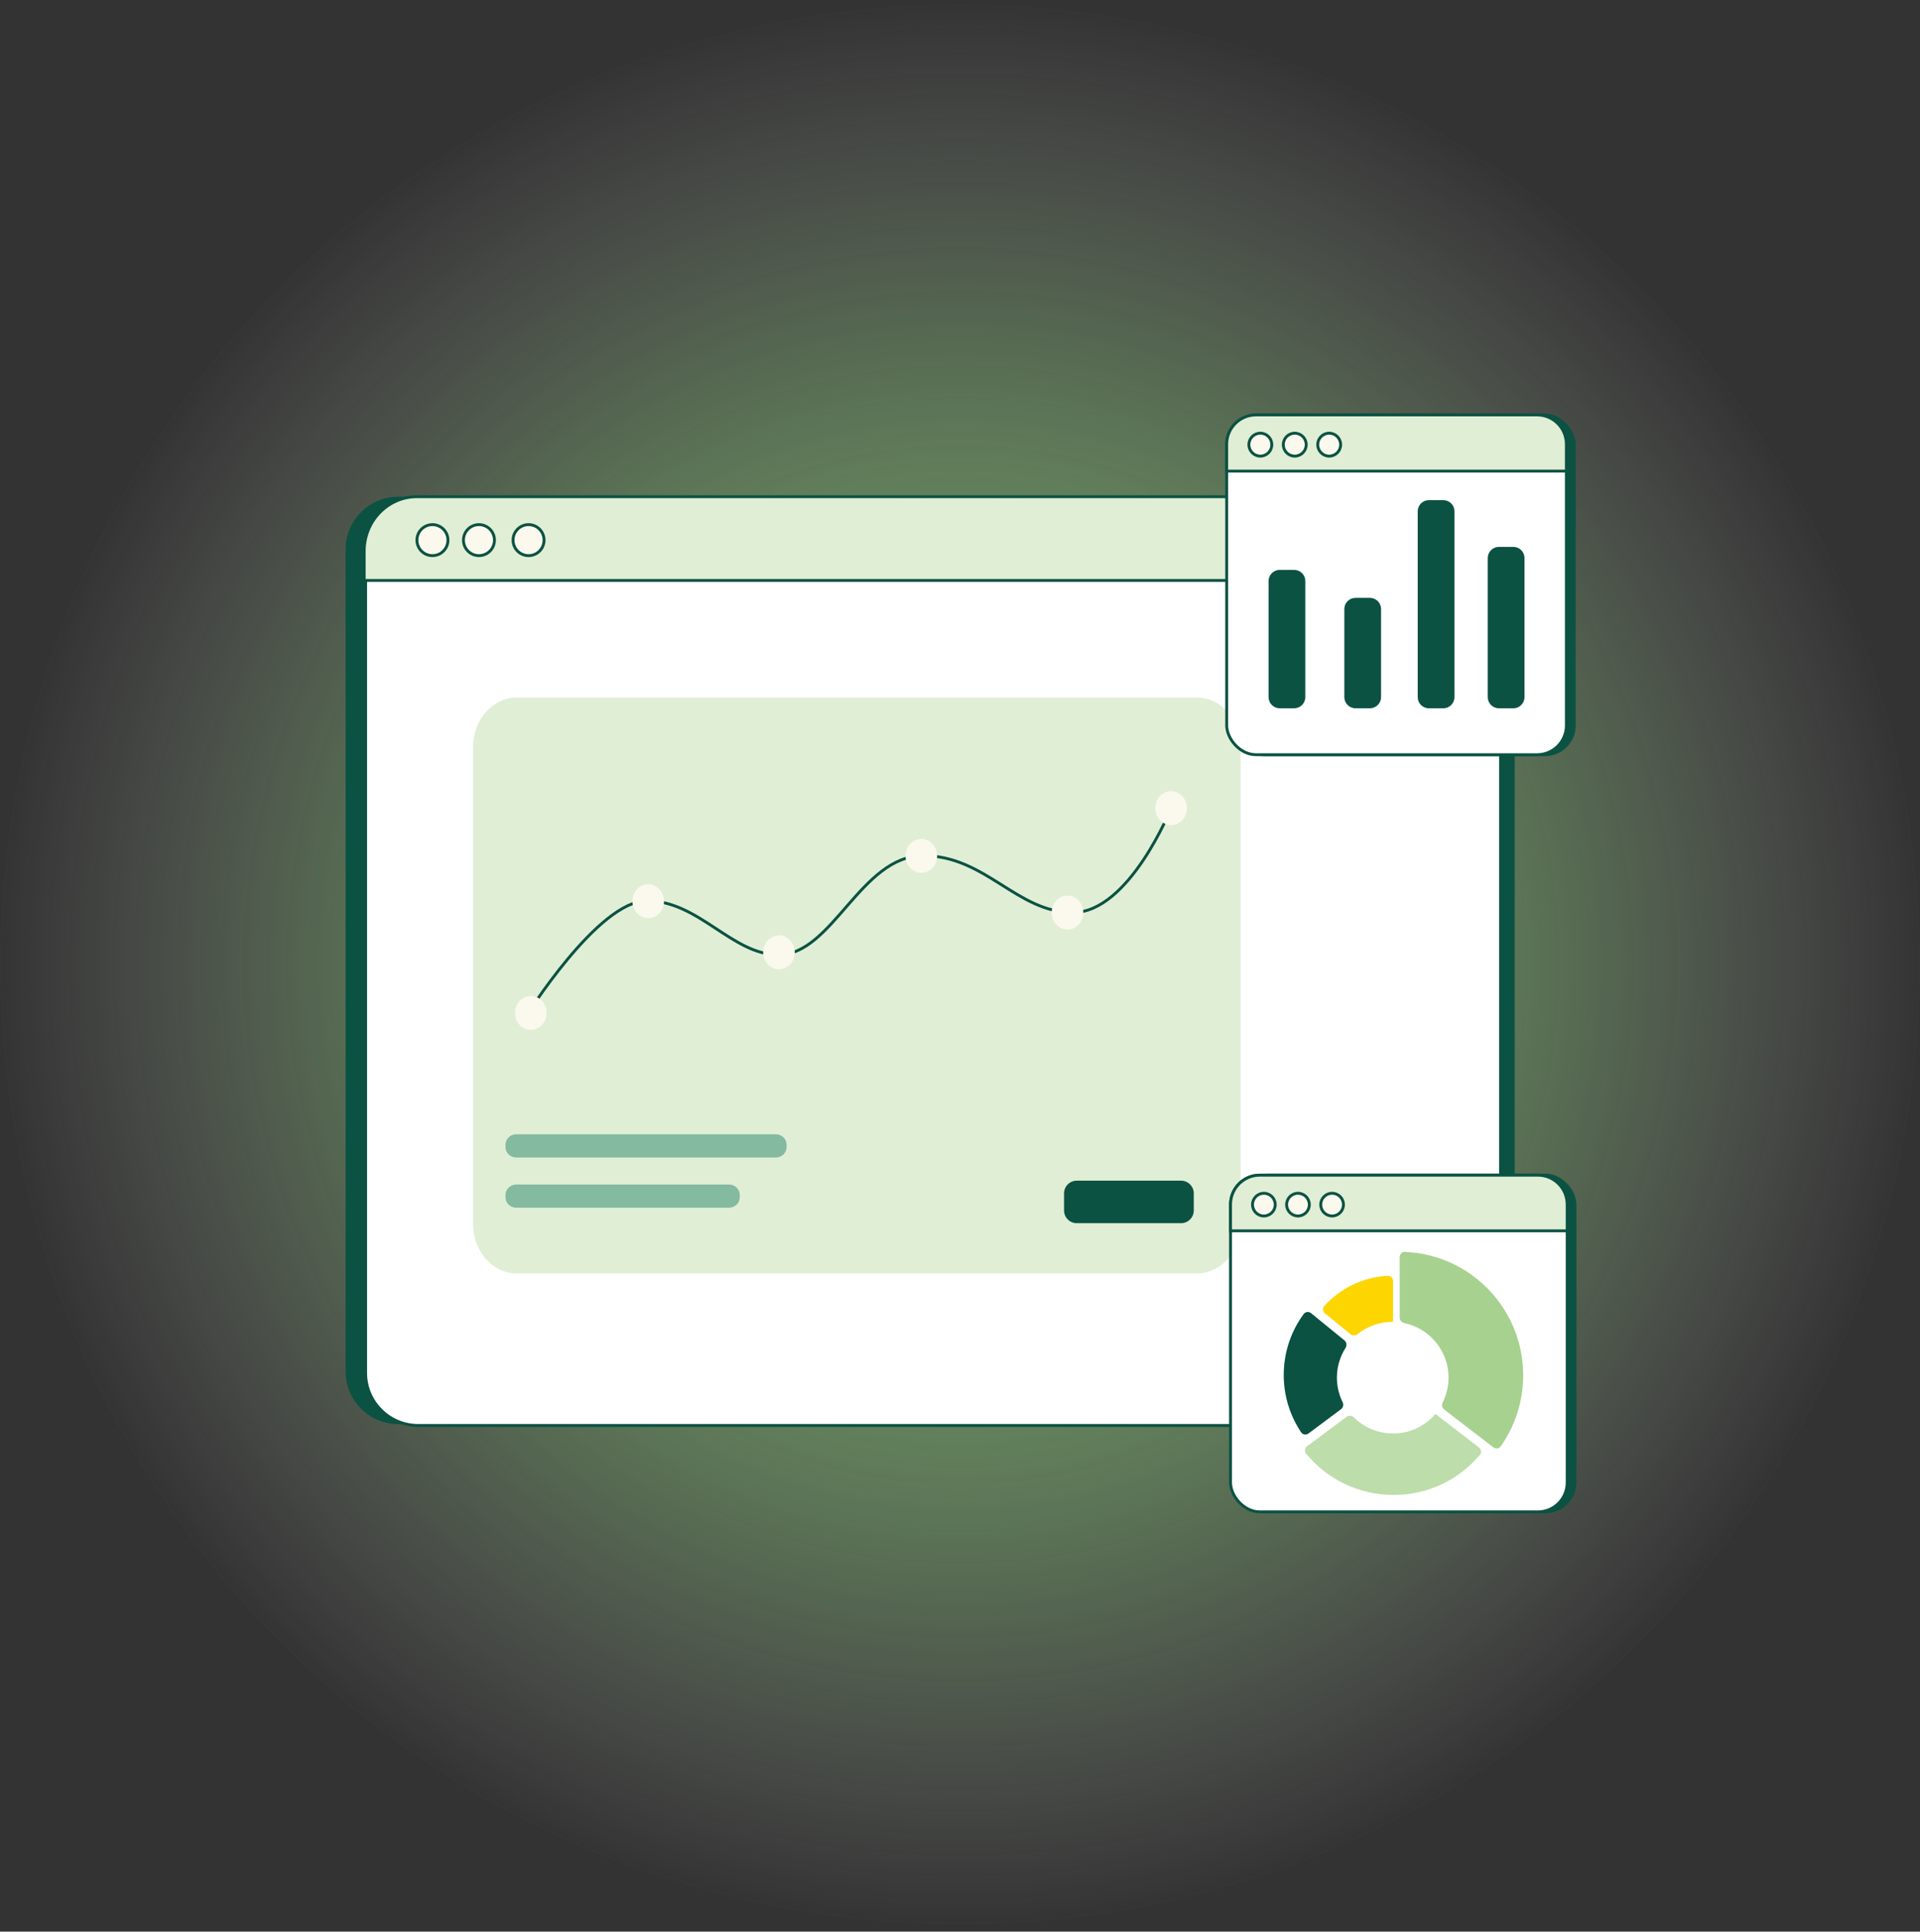 <svg width="172" height="173" viewBox="0 0 172 173" fill="none" xmlns="http://www.w3.org/2000/svg">
<rect x="0" y="0" width="172" height="173" fill="#333333" stroke="none"/>
<g id="Illustration">
<circle id="Ellipse 1191" cx="86" cy="86.383" r="86" fill="url(#paint0_radial_140_1362)"/>
<g id="Group 18140717">
<path id="Vector" d="M130.96 44.485H35.691C33.078 44.485 30.96 46.594 30.96 49.195V122.839C30.96 125.439 33.078 127.548 35.691 127.548H130.96C133.573 127.548 135.691 125.439 135.691 122.839V49.195C135.691 46.594 133.573 44.485 130.96 44.485Z" fill="#0B5243"/>
<path id="Vector_2" d="M129.709 44.604H37.472C34.866 44.604 32.753 46.712 32.753 49.313V122.957C32.753 125.558 34.866 127.667 37.472 127.667H129.709C132.315 127.667 134.428 125.558 134.428 122.957V49.313C134.428 46.712 132.315 44.604 129.709 44.604Z" fill="white" stroke="#0B5243" stroke-width="0.258" stroke-miterlimit="10"/>
<path id="Vector_3" d="M37.346 44.485H129.583C132.186 44.485 134.302 46.664 134.302 49.352V51.986H32.627V49.352C32.627 46.664 34.743 44.485 37.346 44.485Z" fill="#E0EED5" stroke="#0B5243" stroke-width="0.258" stroke-miterlimit="10"/>
<path id="Vector_4" d="M38.739 49.764C39.506 49.764 40.128 49.142 40.128 48.375C40.128 47.608 39.506 46.986 38.739 46.986C37.971 46.986 37.35 47.608 37.35 48.375C37.35 49.142 37.971 49.764 38.739 49.764Z" fill="#FBF9ED" stroke="#0B5243" stroke-width="0.258" stroke-miterlimit="10"/>
<path id="Vector_5" d="M42.906 49.764C43.673 49.764 44.295 49.142 44.295 48.375C44.295 47.608 43.673 46.986 42.906 46.986C42.139 46.986 41.517 47.608 41.517 48.375C41.517 49.142 42.139 49.764 42.906 49.764Z" fill="#FBF9ED" stroke="#0B5243" stroke-width="0.258" stroke-miterlimit="10"/>
<path id="Vector_6" d="M47.35 49.764C48.117 49.764 48.739 49.142 48.739 48.375C48.739 47.608 48.117 46.986 47.35 46.986C46.583 46.986 45.961 47.608 45.961 48.375C45.961 49.142 46.583 49.764 47.35 49.764Z" fill="#FBF9ED" stroke="#0B5243" stroke-width="0.258" stroke-miterlimit="10"/>
<g id="Group 72">
<g id="Group 18140716">
<path id="Vector_7" d="M107.248 62.479H46.27C44.121 62.479 42.379 64.475 42.379 66.936V109.592C42.379 112.054 44.121 114.049 46.27 114.049H107.248C109.397 114.049 111.139 112.054 111.139 109.592V66.936C111.139 64.475 109.397 62.479 107.248 62.479Z" fill="#E0EED5"/>
<path id="Vector_8" d="M69.509 101.589H46.24C45.712 101.589 45.285 102.008 45.285 102.523V102.732C45.285 103.248 45.712 103.666 46.24 103.666H69.509C70.037 103.666 70.464 103.248 70.464 102.732V102.523C70.464 102.008 70.037 101.589 69.509 101.589Z" fill="#83BAA0"/>
<path id="Vector_9" d="M65.3 106.087H46.252C45.718 106.087 45.285 106.506 45.285 107.022V107.23C45.285 107.746 45.718 108.164 46.252 108.164H65.3C65.835 108.164 66.268 107.746 66.268 107.23V107.022C66.268 106.506 65.835 106.087 65.3 106.087Z" fill="#83BAA0"/>
<path id="Vector_10" d="M105.802 105.742H96.461C95.831 105.742 95.321 106.251 95.321 106.878V108.414C95.321 109.041 95.831 109.55 96.461 109.55H105.802C106.432 109.55 106.942 109.041 106.942 108.414V106.878C106.942 106.251 106.432 105.742 105.802 105.742Z" fill="#0B5243"/>
<g id="Group 5">
<path id="Vector_11" d="M47.087 91.078C47.087 91.078 53.561 80.675 57.949 80.675C62.618 80.675 65.565 85.513 69.742 85.513C74.597 85.513 77.099 76.635 82.702 76.635C88.304 76.635 91.08 81.727 96.121 81.727C101.162 81.727 104.911 72.377 104.911 72.377" stroke="#0B5243" stroke-width="0.258" stroke-linecap="round" stroke-linejoin="round"/>
<path id="Vector_12" d="M47.554 92.238C48.336 92.238 48.969 91.558 48.969 90.721C48.969 89.882 48.336 89.203 47.554 89.203C46.772 89.203 46.139 89.882 46.139 90.721C46.139 91.558 46.772 92.238 47.554 92.238Z" fill="#FBF9ED"/>
<path id="Vector_13" d="M58.07 82.232C58.852 82.232 59.485 81.553 59.485 80.715C59.485 79.877 58.852 79.197 58.07 79.197C57.288 79.197 56.655 79.877 56.655 80.715C56.655 81.553 57.288 82.232 58.07 82.232Z" fill="#FBF9ED"/>
<path id="Vector_14" d="M69.782 86.809C70.564 86.809 71.197 86.13 71.197 85.292C71.197 84.454 70.564 83.774 69.782 83.774C69 83.774 68.367 84.454 68.367 85.292C68.367 86.13 69 86.809 69.782 86.809Z" fill="#FBF9ED"/>
<path id="Vector_15" d="M82.538 78.172C83.319 78.172 83.953 77.493 83.953 76.655C83.953 75.817 83.319 75.138 82.538 75.138C81.756 75.138 81.123 75.817 81.123 76.655C81.123 77.493 81.756 78.172 82.538 78.172Z" fill="#FBF9ED"/>
<path id="Vector_16" d="M95.629 83.248C96.41 83.248 97.044 82.568 97.044 81.73C97.044 80.892 96.41 80.213 95.629 80.213C94.847 80.213 94.213 80.892 94.213 81.73C94.213 82.568 94.847 83.248 95.629 83.248Z" fill="#FBF9ED"/>
<path id="Vector_17" d="M104.911 73.895C105.693 73.895 106.327 73.216 106.327 72.378C106.327 71.54 105.693 70.86 104.911 70.86C104.13 70.86 103.496 71.54 103.496 72.378C103.496 73.216 104.13 73.895 104.911 73.895Z" fill="#FBF9ED"/>
</g>
</g>
</g>
<g id="Group 18140715">
<g id="Group 50">
<rect id="Rectangle 26" x="110.806" y="105.117" width="30.415" height="30.415" rx="2.75" fill="#0B5243"/>
<rect id="Rectangle 25" x="110.235" y="105.246" width="30.157" height="30.157" rx="2.621" fill="white" stroke="#0B5243" stroke-width="0.258"/>
<g id="Group 35">
<path id="Rectangle 24" d="M110.235 107.872C110.235 106.424 111.409 105.25 112.857 105.25H137.771C139.218 105.25 140.392 106.424 140.392 107.872V110.236H110.235V107.872Z" fill="#E0EED5" stroke="#0B5243" stroke-width="0.258"/>
<path id="Vector_18" d="M113.222 108.905C113.784 108.905 114.239 108.449 114.239 107.887C114.239 107.325 113.784 106.87 113.222 106.87C112.66 106.87 112.204 107.325 112.204 107.887C112.204 108.449 112.66 108.905 113.222 108.905Z" fill="#FBF9ED" stroke="#0B5243" stroke-width="0.258" stroke-miterlimit="10"/>
<path id="Vector_19" d="M116.276 108.905C116.838 108.905 117.294 108.449 117.294 107.887C117.294 107.325 116.838 106.87 116.276 106.87C115.714 106.87 115.259 107.325 115.259 107.887C115.259 108.449 115.714 108.905 116.276 108.905Z" fill="#FBF9ED" stroke="#0B5243" stroke-width="0.258" stroke-miterlimit="10"/>
<path id="Vector_20" d="M119.333 108.905C119.895 108.905 120.351 108.449 120.351 107.887C120.351 107.325 119.895 106.87 119.333 106.87C118.772 106.87 118.316 107.325 118.316 107.887C118.316 108.449 118.772 108.905 119.333 108.905Z" fill="#FBF9ED" stroke="#0B5243" stroke-width="0.258" stroke-miterlimit="10"/>
</g>
</g>
<g id="Group 3">
<path id="Vector_21" d="M128.59 126.635C128.59 126.635 128.589 126.634 128.589 126.635C127.672 127.704 126.314 128.386 124.793 128.386C123.433 128.386 122.196 127.838 121.294 126.954C121.113 126.777 120.829 126.743 120.626 126.894L117.098 129.528C116.885 129.687 116.84 129.989 117.009 130.193C118.869 132.451 121.685 133.889 124.837 133.889C127.986 133.889 130.718 132.496 132.572 130.301C132.743 130.098 132.703 129.795 132.493 129.634L128.59 126.635C128.59 126.635 128.59 126.635 128.59 126.635Z" fill="#BDDDAB"/>
<path id="Vector_22" d="M119.764 123.384C119.764 122.406 120.048 121.495 120.535 120.724C120.674 120.504 120.642 120.211 120.441 120.047L117.453 117.61C117.248 117.442 116.944 117.472 116.787 117.686C115.665 119.216 115.001 121.103 115.001 123.145C115.001 125.045 115.575 126.811 116.559 128.28C116.706 128.5 117.008 128.542 117.22 128.384L120.132 126.211C120.329 126.063 120.381 125.791 120.272 125.569C119.948 124.909 119.764 124.169 119.764 123.384Z" fill="#0B5243"/>
<path id="Vector_23" d="M124.746 118.382C124.772 118.382 124.793 118.363 124.793 118.337V114.725C124.793 114.46 124.578 114.244 124.313 114.259C122.068 114.386 120.061 115.401 118.635 116.956C118.455 117.152 118.487 117.455 118.693 117.623L120.981 119.49C121.168 119.643 121.438 119.631 121.627 119.48C122.482 118.795 123.565 118.382 124.746 118.382Z" fill="#FDD500"/>
<path id="Vector_24" d="M125.868 112.12C125.603 112.108 125.388 112.324 125.388 112.59V118.001C125.388 118.244 125.569 118.445 125.806 118.496C128.068 118.974 129.766 120.98 129.766 123.384C129.766 124.182 129.577 124.933 129.243 125.602C129.134 125.821 129.182 126.092 129.377 126.242L133.779 129.625C133.989 129.786 134.291 129.747 134.444 129.531C135.708 127.732 136.453 125.541 136.453 123.176C136.454 117.226 131.757 112.371 125.868 112.12Z" fill="#A7D18F"/>
</g>
</g>
<g id="Group 73">
<rect id="Rectangle 26_2" x="110.469" y="37.036" width="30.686" height="30.686" rx="2.75" fill="#0B5243"/>
<rect id="Rectangle 25_2" x="109.892" y="37.165" width="30.428" height="30.428" rx="2.621" fill="white" stroke="#0B5243" stroke-width="0.258"/>
<g id="Group 35_2">
<path id="Rectangle 24_2" d="M109.892 39.782C109.892 38.335 111.066 37.161 112.514 37.161H137.699C139.147 37.161 140.32 38.335 140.32 39.782V42.194H109.892V39.782Z" fill="#E0EED5" stroke="#0B5243" stroke-width="0.258"/>
<path id="Vector_25" d="M112.906 40.851C113.473 40.851 113.933 40.391 113.933 39.824C113.933 39.257 113.473 38.797 112.906 38.797C112.339 38.797 111.879 39.257 111.879 39.824C111.879 40.391 112.339 40.851 112.906 40.851Z" fill="#FBF9ED" stroke="#0B5243" stroke-width="0.258" stroke-miterlimit="10"/>
<path id="Vector_26" d="M115.988 40.851C116.555 40.851 117.015 40.391 117.015 39.824C117.015 39.257 116.555 38.797 115.988 38.797C115.421 38.797 114.961 39.257 114.961 39.824C114.961 40.391 115.421 40.851 115.988 40.851Z" fill="#FBF9ED" stroke="#0B5243" stroke-width="0.258" stroke-miterlimit="10"/>
<path id="Vector_27" d="M119.073 40.851C119.64 40.851 120.099 40.391 120.099 39.824C120.099 39.257 119.64 38.797 119.073 38.797C118.506 38.797 118.046 39.257 118.046 39.824C118.046 40.391 118.506 40.851 119.073 40.851Z" fill="#FBF9ED" stroke="#0B5243" stroke-width="0.258" stroke-miterlimit="10"/>
</g>
<g id="Group 6">
<path id="Vector_28" d="M115.936 51.04H114.641C114.09 51.04 113.643 51.487 113.643 52.038V62.436C113.643 62.987 114.09 63.434 114.641 63.434H115.936C116.487 63.434 116.934 62.987 116.934 62.436V52.038C116.934 51.487 116.487 51.04 115.936 51.04Z" fill="#0B5243"/>
<path id="Vector_29" d="M135.571 48.98H134.276C133.725 48.98 133.278 49.427 133.278 49.979V62.437C133.278 62.988 133.725 63.435 134.276 63.435H135.571C136.122 63.435 136.569 62.988 136.569 62.437V49.979C136.569 49.427 136.122 48.98 135.571 48.98Z" fill="#0B5243"/>
<path id="Vector_30" d="M122.722 53.546H121.427C120.876 53.546 120.429 53.993 120.429 54.545V62.435C120.429 62.986 120.876 63.433 121.427 63.433H122.722C123.273 63.433 123.72 62.986 123.72 62.435V54.545C123.72 53.993 123.273 53.546 122.722 53.546Z" fill="#0B5243"/>
<path id="Vector_31" d="M129.297 44.794H128.002C127.451 44.794 127.004 45.241 127.004 45.792V62.437C127.004 62.988 127.451 63.435 128.002 63.435H129.297C129.848 63.435 130.295 62.988 130.295 62.437V45.792C130.295 45.241 129.848 44.794 129.297 44.794Z" fill="#0B5243"/>
</g>
</g>
</g>
</g>
<defs>
<radialGradient id="paint0_radial_140_1362" cx="0" cy="0" r="1" gradientUnits="userSpaceOnUse" gradientTransform="translate(86 86.383) rotate(90) scale(86)">
<stop offset="0.01" stop-color="#51AC3C"/>
<stop offset="0.365" stop-color="#82BC74" stop-opacity="0.642"/>
<stop offset="0.661" stop-color="#A5E397" stop-opacity="0.295"/>
<stop offset="1" stop-color="#D9D9D9" stop-opacity="0"/>
</radialGradient>
</defs>
</svg>
